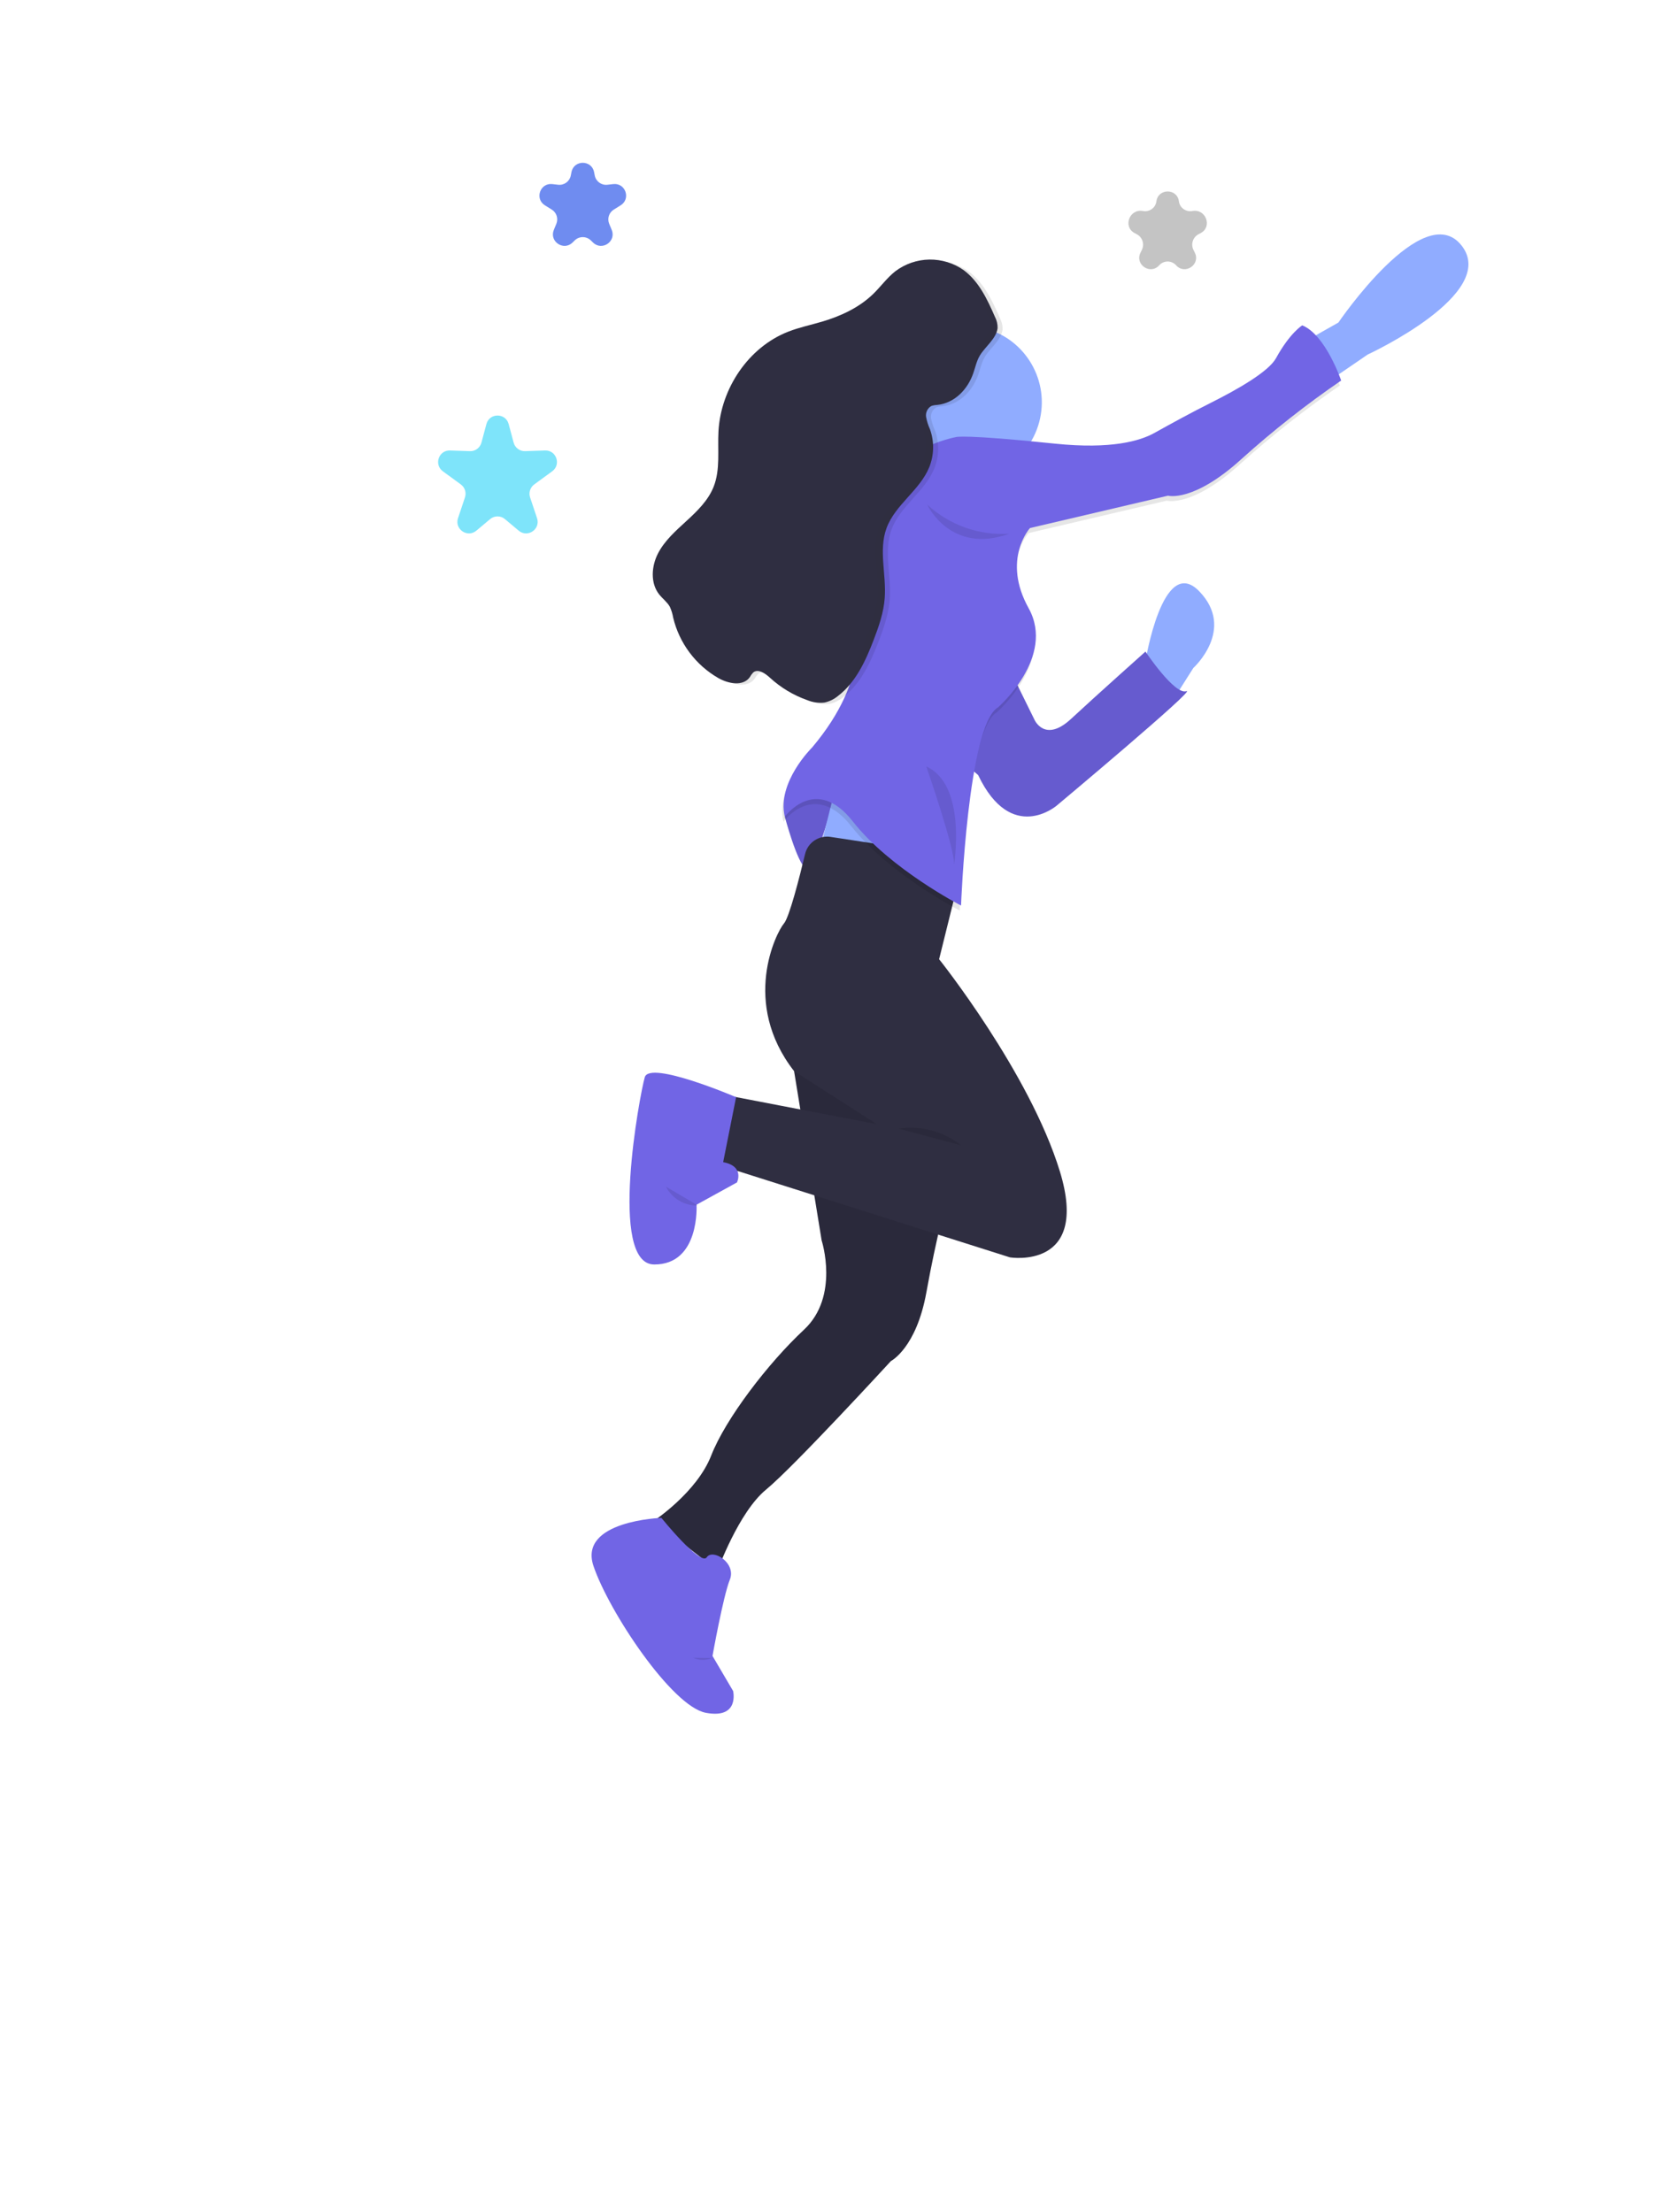 <svg width="145" height="192" viewBox="0 0 145 192" fill="none" xmlns="http://www.w3.org/2000/svg">
    <defs>
        <linearGradient id="paint0_linear" x1="91.15" y1="168.902" x2="130.812" y2="20.881"
            gradientUnits="userSpaceOnUse">
            <stop stop-color="#808080" stop-opacity="0.25" />
            <stop offset="0.54" stop-color="#808080" stop-opacity="0.12" />
            <stop offset="1" stop-color="#808080" stop-opacity="0.1" />
        </linearGradient>
        <clipPath id="clip0">
            <rect width="145" height="191.489" rx="20" fill="white" />
        </clipPath>
        <clipPath id="clip1">
            <rect width="66.267" height="143.893" fill="white" transform="translate(66.018 2.212) rotate(15)" />
        </clipPath>
    </defs>
    <g clip-path="url(#clip0)">
        <g clip-path="url(#clip1)">
            <path
                d="M60.099 134.806C59.752 134.592 59.428 134.341 59.136 134.056L60.099 134.806ZM70.939 71.103L70.733 71.922L70.67 71.933C70.764 71.65 70.853 71.371 70.939 71.103Z"
                fill="url(#paint0_linear)" />
            <path
                d="M99.364 57.553C99.364 57.553 100.871 48.017 104.064 51.319C107.256 54.621 103.55 57.975 103.55 57.975L101.889 60.599L99.364 57.553Z"
                fill="#90ACFF" />
            <path
                d="M113.392 29.547L116.138 27.995C116.138 27.995 123.519 17.119 126.824 21.306C130.129 25.493 118.677 30.772 118.677 30.772L115.418 33.005L113.392 29.547Z"
                fill="#90ACFF" />
            <path
                d="M68.871 68.452L68.103 70.886C68.103 70.886 69.164 74.898 69.929 75.376C70.693 75.853 72.661 68.223 72.661 68.223L68.871 68.452Z"
                fill="#7165E5" />
            <path opacity="0.1"
                d="M68.871 68.452L68.103 70.886C68.103 70.886 69.164 74.898 69.929 75.376C70.693 75.853 72.661 68.223 72.661 68.223L68.871 68.452Z"
                fill="black" />
            <path d="M72.929 66.641L70.644 75.758L80.75 78.466L81.406 72.974L72.929 66.641Z" fill="#90ACFF" />
            <path
                d="M69.212 89.937L68.907 92.961L71.299 107.66C71.299 107.66 72.873 112.509 69.767 115.405C66.661 118.3 62.959 123.133 61.713 126.331C60.467 129.53 56.742 131.989 56.742 131.989L62.266 136.305C62.266 136.305 64.088 131.241 66.478 129.279C68.868 127.317 77.309 118.125 77.309 118.125C77.309 118.125 79.513 117.005 80.387 112.153C81.26 107.301 82.189 103.975 82.189 103.975L83.602 96.239L69.212 89.937Z"
                fill="#2F2E41" />
            <path opacity="0.1"
                d="M69.212 89.937L68.907 92.961L71.299 107.66C71.299 107.66 72.873 112.509 69.767 115.405C66.661 118.3 62.959 123.133 61.713 126.331C60.467 129.53 56.742 131.989 56.742 131.989L62.266 136.305C62.266 136.305 64.088 131.241 66.478 129.279C68.868 127.317 77.309 118.125 77.309 118.125C77.309 118.125 79.513 117.005 80.387 112.153C81.26 107.301 82.189 103.975 82.189 103.975L83.602 96.239L69.212 89.937Z"
                fill="black" />
            <path
                d="M57.39 131.737C57.39 131.737 50.179 131.978 51.496 135.905C52.814 139.832 58.289 148.094 61.245 148.653C64.201 149.212 63.615 146.762 63.615 146.762L61.828 143.72C61.828 143.72 62.752 138.532 63.333 137.096C63.913 135.661 61.85 134.369 61.325 135.161C60.801 135.952 57.39 131.737 57.39 131.737Z"
                fill="#7165E5" />
            <path
                d="M77.508 73.464L72.066 72.633C71.58 72.559 71.084 72.67 70.675 72.944C70.267 73.218 69.977 73.635 69.862 74.114C69.352 76.242 68.488 79.612 68.028 80.146C67.351 80.936 64.284 87.027 68.905 92.963L76.098 97.569L63.246 95.097L61.773 102.198L64.02 101.635L87.641 109.129C87.641 109.129 94.602 110.256 91.97 101.669C89.339 93.081 81.491 83.25 81.491 83.25L82.916 77.495L82.636 75.635L77.508 73.464Z"
                fill="#2F2E41" />
            <path opacity="0.1"
                d="M77.975 97.954C78.932 97.809 79.909 97.864 80.844 98.114C81.78 98.365 82.653 98.806 83.41 99.41L77.975 97.954Z"
                fill="black" />
            <path
                d="M63.874 95.224C63.874 95.224 56.386 92.015 55.951 93.49C55.516 94.965 52.767 109.722 56.761 109.744C60.756 109.766 60.442 104.556 60.442 104.556L63.951 102.623C63.951 102.623 64.638 101.216 62.752 100.864L63.874 95.224Z"
                fill="#7165E5" />
            <path
                d="M87.635 58.138L89.771 62.477C89.771 62.477 90.666 64.504 92.939 62.394C95.212 60.284 99.397 56.552 99.397 56.552C99.397 56.552 101.918 60.334 102.943 59.989C103.967 59.643 91.703 69.91 91.703 69.91C91.703 69.91 87.761 73.318 84.877 67.266L83.802 66.356L87.635 58.138Z"
                fill="#7165E5" />
            <path opacity="0.1"
                d="M87.635 58.138L89.771 62.477C89.771 62.477 90.666 64.504 92.939 62.394C95.212 60.284 99.397 56.552 99.397 56.552C99.397 56.552 101.918 60.334 102.943 59.989C103.967 59.643 91.703 69.91 91.703 69.91C91.703 69.91 87.761 73.318 84.877 67.266L83.802 66.356L87.635 58.138Z"
                fill="black" />
            <path
                d="M82.045 41.33C85.587 42.279 89.227 40.177 90.176 36.635C91.125 33.093 89.024 29.453 85.482 28.504C81.94 27.555 78.3 29.657 77.351 33.199C76.402 36.74 78.504 40.381 82.045 41.33Z"
                fill="#90ACFF" />
            <path opacity="0.1"
                d="M82.837 38.368C82.837 38.368 76.627 39.501 76.056 44.24C75.485 48.98 74.05 54.77 74.05 54.77C74.05 54.77 75.562 59.136 70.351 65.312C70.351 65.312 67.271 68.331 67.985 71.318C67.985 71.318 70.659 67.608 73.895 71.737C77.132 75.866 83.277 79.027 83.277 79.027C83.277 79.027 83.868 63.342 86.487 61.83C86.487 61.83 91.501 57.465 89.143 53.222C86.785 48.979 89.26 46.264 89.26 46.264L101.236 43.455C101.236 43.455 103.435 44.081 107.649 40.241C110.367 37.793 113.244 35.528 116.262 33.462C116.262 33.462 114.917 29.49 112.885 28.673C112.885 28.673 111.818 29.319 110.608 31.52C109.964 32.688 107.307 34.215 104.958 35.391C103.29 36.225 101.657 37.118 100.022 38.029C98.814 38.696 96.32 39.444 91.455 38.942C83.449 38.108 82.837 38.368 82.837 38.368Z"
                fill="black" />
            <path
                d="M82.953 37.934C82.953 37.934 76.743 39.066 76.172 43.806C75.601 48.545 74.166 54.335 74.166 54.335C74.166 54.335 75.678 58.701 70.468 64.877C70.468 64.877 67.387 67.896 68.101 70.883C68.101 70.883 70.775 67.173 74.012 71.302C77.249 75.431 83.394 78.592 83.394 78.592C83.394 78.592 83.985 62.907 86.603 61.395C86.603 61.395 91.617 57.031 89.26 52.788C86.902 48.544 89.377 45.829 89.377 45.829L101.353 43.02C101.353 43.02 103.552 43.647 107.766 39.806C110.484 37.358 113.361 35.094 116.379 33.027C116.379 33.027 115.034 29.055 113.002 28.238C113.002 28.238 111.934 28.884 110.725 31.086C110.081 32.253 107.423 33.78 105.074 34.956C103.406 35.791 101.774 36.684 100.139 37.594C98.93 38.261 96.437 39.009 91.572 38.507C83.566 37.674 82.953 37.934 82.953 37.934Z"
                fill="#7165E5" />
            <path opacity="0.1"
                d="M80.379 66.524C80.379 66.524 82.963 73.973 82.781 75.089C82.783 75.09 83.946 68.139 80.379 66.524Z"
                fill="black" />
            <path opacity="0.1"
                d="M80.452 43.788C80.452 43.788 82.472 48.173 87.584 46.32C86.285 46.406 84.983 46.225 83.757 45.789C82.531 45.354 81.406 44.673 80.452 43.788V43.788Z"
                fill="black" />
            <path opacity="0.1"
                d="M87 28.596C87.009 28.25 86.927 27.906 86.763 27.601C86.111 26.105 85.382 24.554 84.076 23.577C83.202 22.954 82.152 22.627 81.079 22.644C80.006 22.661 78.966 23.02 78.112 23.671C77.396 24.238 76.857 24.998 76.2 25.635C74.984 26.814 73.396 27.549 71.771 28.032C70.792 28.321 69.785 28.529 68.835 28.901C65.382 30.252 62.997 33.821 62.781 37.531C62.688 39.156 62.958 40.854 62.356 42.368C61.89 43.543 60.953 44.457 60.023 45.312C59.092 46.167 58.115 47.024 57.536 48.141C56.957 49.258 56.854 50.738 57.646 51.721C57.938 52.084 58.33 52.37 58.556 52.771C58.695 53.073 58.794 53.393 58.849 53.721C59.11 54.815 59.593 55.844 60.266 56.746C60.939 57.647 61.788 58.402 62.763 58.964C63.632 59.46 64.91 59.707 65.494 58.894C65.576 58.745 65.676 58.606 65.793 58.482C66.218 58.13 66.833 58.556 67.244 58.934C68.18 59.795 69.282 60.457 70.481 60.88C70.95 61.075 71.46 61.148 71.964 61.093C72.402 61.001 72.811 60.803 73.156 60.516C74.698 59.333 75.548 57.475 76.244 55.66C76.697 54.48 77.118 53.267 77.207 52.004C77.353 49.979 76.664 47.865 77.361 45.96C78.105 43.923 80.256 42.67 81.071 40.663C81.493 39.611 81.516 38.441 81.134 37.374C80.979 37.034 80.865 36.677 80.797 36.31C80.767 36.125 80.793 35.936 80.872 35.767C80.95 35.597 81.078 35.455 81.238 35.359C81.402 35.299 81.575 35.266 81.749 35.262C83.29 35.1 84.411 33.9 84.895 32.494C85.08 31.961 85.175 31.451 85.467 30.96C85.925 30.205 86.889 29.503 87 28.596Z"
                fill="black" />
            <path
                d="M86.565 28.48C86.574 28.133 86.493 27.79 86.328 27.484C85.676 25.988 84.948 24.437 83.641 23.461C82.767 22.838 81.717 22.511 80.644 22.527C79.571 22.544 78.531 22.904 77.677 23.554C76.961 24.122 76.422 24.881 75.765 25.518C74.549 26.698 72.962 27.433 71.336 27.915C70.357 28.205 69.351 28.413 68.4 28.785C64.947 30.136 62.562 33.705 62.346 37.414C62.254 39.039 62.523 40.738 61.922 42.252C61.455 43.427 60.519 44.341 59.588 45.196C58.658 46.051 57.68 46.907 57.101 48.025C56.523 49.142 56.419 50.621 57.212 51.605C57.503 51.967 57.895 52.254 58.121 52.654C58.26 52.957 58.359 53.276 58.414 53.604C58.676 54.699 59.158 55.728 59.831 56.629C60.504 57.531 61.354 58.285 62.328 58.847C63.197 59.343 64.475 59.59 65.059 58.777C65.141 58.628 65.241 58.49 65.358 58.366C65.783 58.014 66.398 58.44 66.809 58.818C67.746 59.679 68.847 60.341 70.046 60.764C70.515 60.958 71.025 61.031 71.529 60.977C71.968 60.885 72.377 60.686 72.721 60.399C74.263 59.217 75.113 57.359 75.809 55.544C76.263 54.363 76.683 53.15 76.772 51.888C76.919 49.863 76.229 47.749 76.926 45.843C77.67 43.806 79.821 42.553 80.636 40.547C81.058 39.495 81.081 38.325 80.699 37.258C80.544 36.918 80.431 36.561 80.362 36.193C80.332 36.009 80.358 35.82 80.437 35.65C80.516 35.48 80.643 35.338 80.804 35.242C80.967 35.182 81.14 35.15 81.314 35.146C82.856 34.984 83.977 33.783 84.46 32.378C84.645 31.845 84.74 31.334 85.032 30.844C85.491 30.088 86.455 29.387 86.565 28.48Z"
                fill="#2F2E41" />
            <g opacity="0.1">
                <path opacity="0.1"
                    d="M64.713 58.181C64.596 58.306 64.495 58.444 64.412 58.592C64.065 59.077 63.471 59.184 62.865 59.087C63.663 59.389 64.592 59.426 65.064 58.767C65.147 58.618 65.249 58.48 65.365 58.356C65.441 58.291 65.533 58.247 65.632 58.23C65.327 58.045 64.987 57.959 64.713 58.181Z"
                    fill="black" />
                <path opacity="0.1"
                    d="M86.576 28.48C86.588 28.133 86.506 27.79 86.34 27.485C85.687 25.989 84.959 24.438 83.653 23.461C83.083 23.043 82.427 22.757 81.733 22.625C82.188 22.778 82.615 23.001 83.001 23.287C84.307 24.263 85.035 25.814 85.688 27.31C85.854 27.615 85.936 27.959 85.924 28.306C85.815 29.208 84.852 29.917 84.397 30.657C84.096 31.145 84.008 31.655 83.825 32.191C83.34 33.594 82.222 34.79 80.677 34.959C80.502 34.962 80.33 34.995 80.166 35.055C80.006 35.152 79.878 35.294 79.8 35.464C79.721 35.634 79.696 35.824 79.727 36.009C79.794 36.376 79.907 36.733 80.061 37.073C80.444 38.139 80.423 39.309 80.001 40.36C79.182 42.371 77.03 43.62 76.289 45.656C75.591 47.566 76.284 49.676 76.135 51.699C76.044 52.96 75.626 54.174 75.172 55.355C74.476 57.17 73.628 59.03 72.084 60.21C71.741 60.497 71.332 60.696 70.895 60.788C70.643 60.827 70.387 60.822 70.137 60.774C70.584 60.953 71.068 61.018 71.547 60.963C71.984 60.876 72.393 60.683 72.739 60.402C74.283 59.222 75.131 57.361 75.827 55.546C76.281 54.366 76.701 53.153 76.79 51.89C76.938 49.868 76.247 47.751 76.944 45.848C77.69 43.809 79.838 42.558 80.655 40.552C81.077 39.5 81.099 38.331 80.716 37.264C80.561 36.925 80.449 36.568 80.381 36.201C80.35 36.016 80.376 35.826 80.454 35.656C80.533 35.486 80.66 35.343 80.821 35.247C80.985 35.187 81.157 35.154 81.331 35.151C82.876 34.986 83.994 33.786 84.48 32.383C84.663 31.847 84.759 31.339 85.052 30.849C85.504 30.092 86.465 29.39 86.576 28.48Z"
                    fill="black" />
            </g>
            <path opacity="0.1"
                d="M57.789 102.994C58.053 103.501 58.454 103.923 58.946 104.212C59.438 104.502 60.002 104.647 60.573 104.63"
                fill="black" />
            <path opacity="0.1"
                d="M61.759 143.9C61.506 144.012 61.232 144.068 60.956 144.064C60.679 144.06 60.407 143.996 60.157 143.876"
                fill="black" />
        </g>
        <path
            d="M100.346 17.475C100.495 16.331 102.15 16.331 102.299 17.475V17.475C102.372 18.037 102.91 18.42 103.466 18.314V18.314C104.631 18.092 105.233 19.681 104.184 20.233L104.003 20.328C103.512 20.587 103.316 21.19 103.561 21.688L103.682 21.933C104.189 22.964 102.825 23.884 102.059 23.028V23.028C101.666 22.588 100.979 22.588 100.586 23.028V23.028C99.82 23.884 98.456 22.964 98.964 21.933L99.084 21.688C99.33 21.19 99.134 20.587 98.642 20.328L98.462 20.233C97.412 19.681 98.014 18.092 99.179 18.314V18.314C99.736 18.42 100.273 18.037 100.346 17.475V17.475Z"
            fill="#C4C4C4" />
        <path
            d="M49.589 14.937C49.8 13.861 51.339 13.861 51.551 14.937L51.609 15.234C51.71 15.745 52.186 16.093 52.703 16.035L53.215 15.977C54.274 15.857 54.761 17.255 53.857 17.819L53.258 18.192C52.843 18.451 52.676 18.971 52.862 19.422L53.081 19.953C53.495 20.957 52.238 21.808 51.46 21.051L51.267 20.864C50.879 20.486 50.261 20.486 49.873 20.864L49.68 21.051C48.902 21.808 47.645 20.957 48.058 19.953L48.277 19.422C48.463 18.971 48.296 18.451 47.882 18.192L47.283 17.819C46.379 17.255 46.866 15.857 47.925 15.977L48.436 16.035C48.954 16.093 49.429 15.745 49.53 15.234L49.589 14.937Z"
            fill="#6F8CF0" />
        <path
            d="M42.207 36.806C42.472 35.817 43.874 35.817 44.139 36.806L44.57 38.416C44.691 38.866 45.106 39.173 45.571 39.156L47.293 39.096C48.277 39.061 48.713 40.32 47.919 40.902L46.356 42.046C46.005 42.303 45.86 42.758 45.998 43.17L46.601 44.972C46.922 45.93 45.783 46.705 45.01 46.056L43.816 45.053C43.444 44.74 42.902 44.74 42.53 45.053L41.336 46.056C40.563 46.705 39.424 45.93 39.744 44.972L40.347 43.17C40.485 42.758 40.341 42.303 39.99 42.046L38.427 40.902C37.633 40.32 38.069 39.061 39.053 39.096L40.775 39.156C41.24 39.173 41.655 38.866 41.776 38.416L42.207 36.806Z"
            fill="#7EE4FA" />
    </g>
</svg>